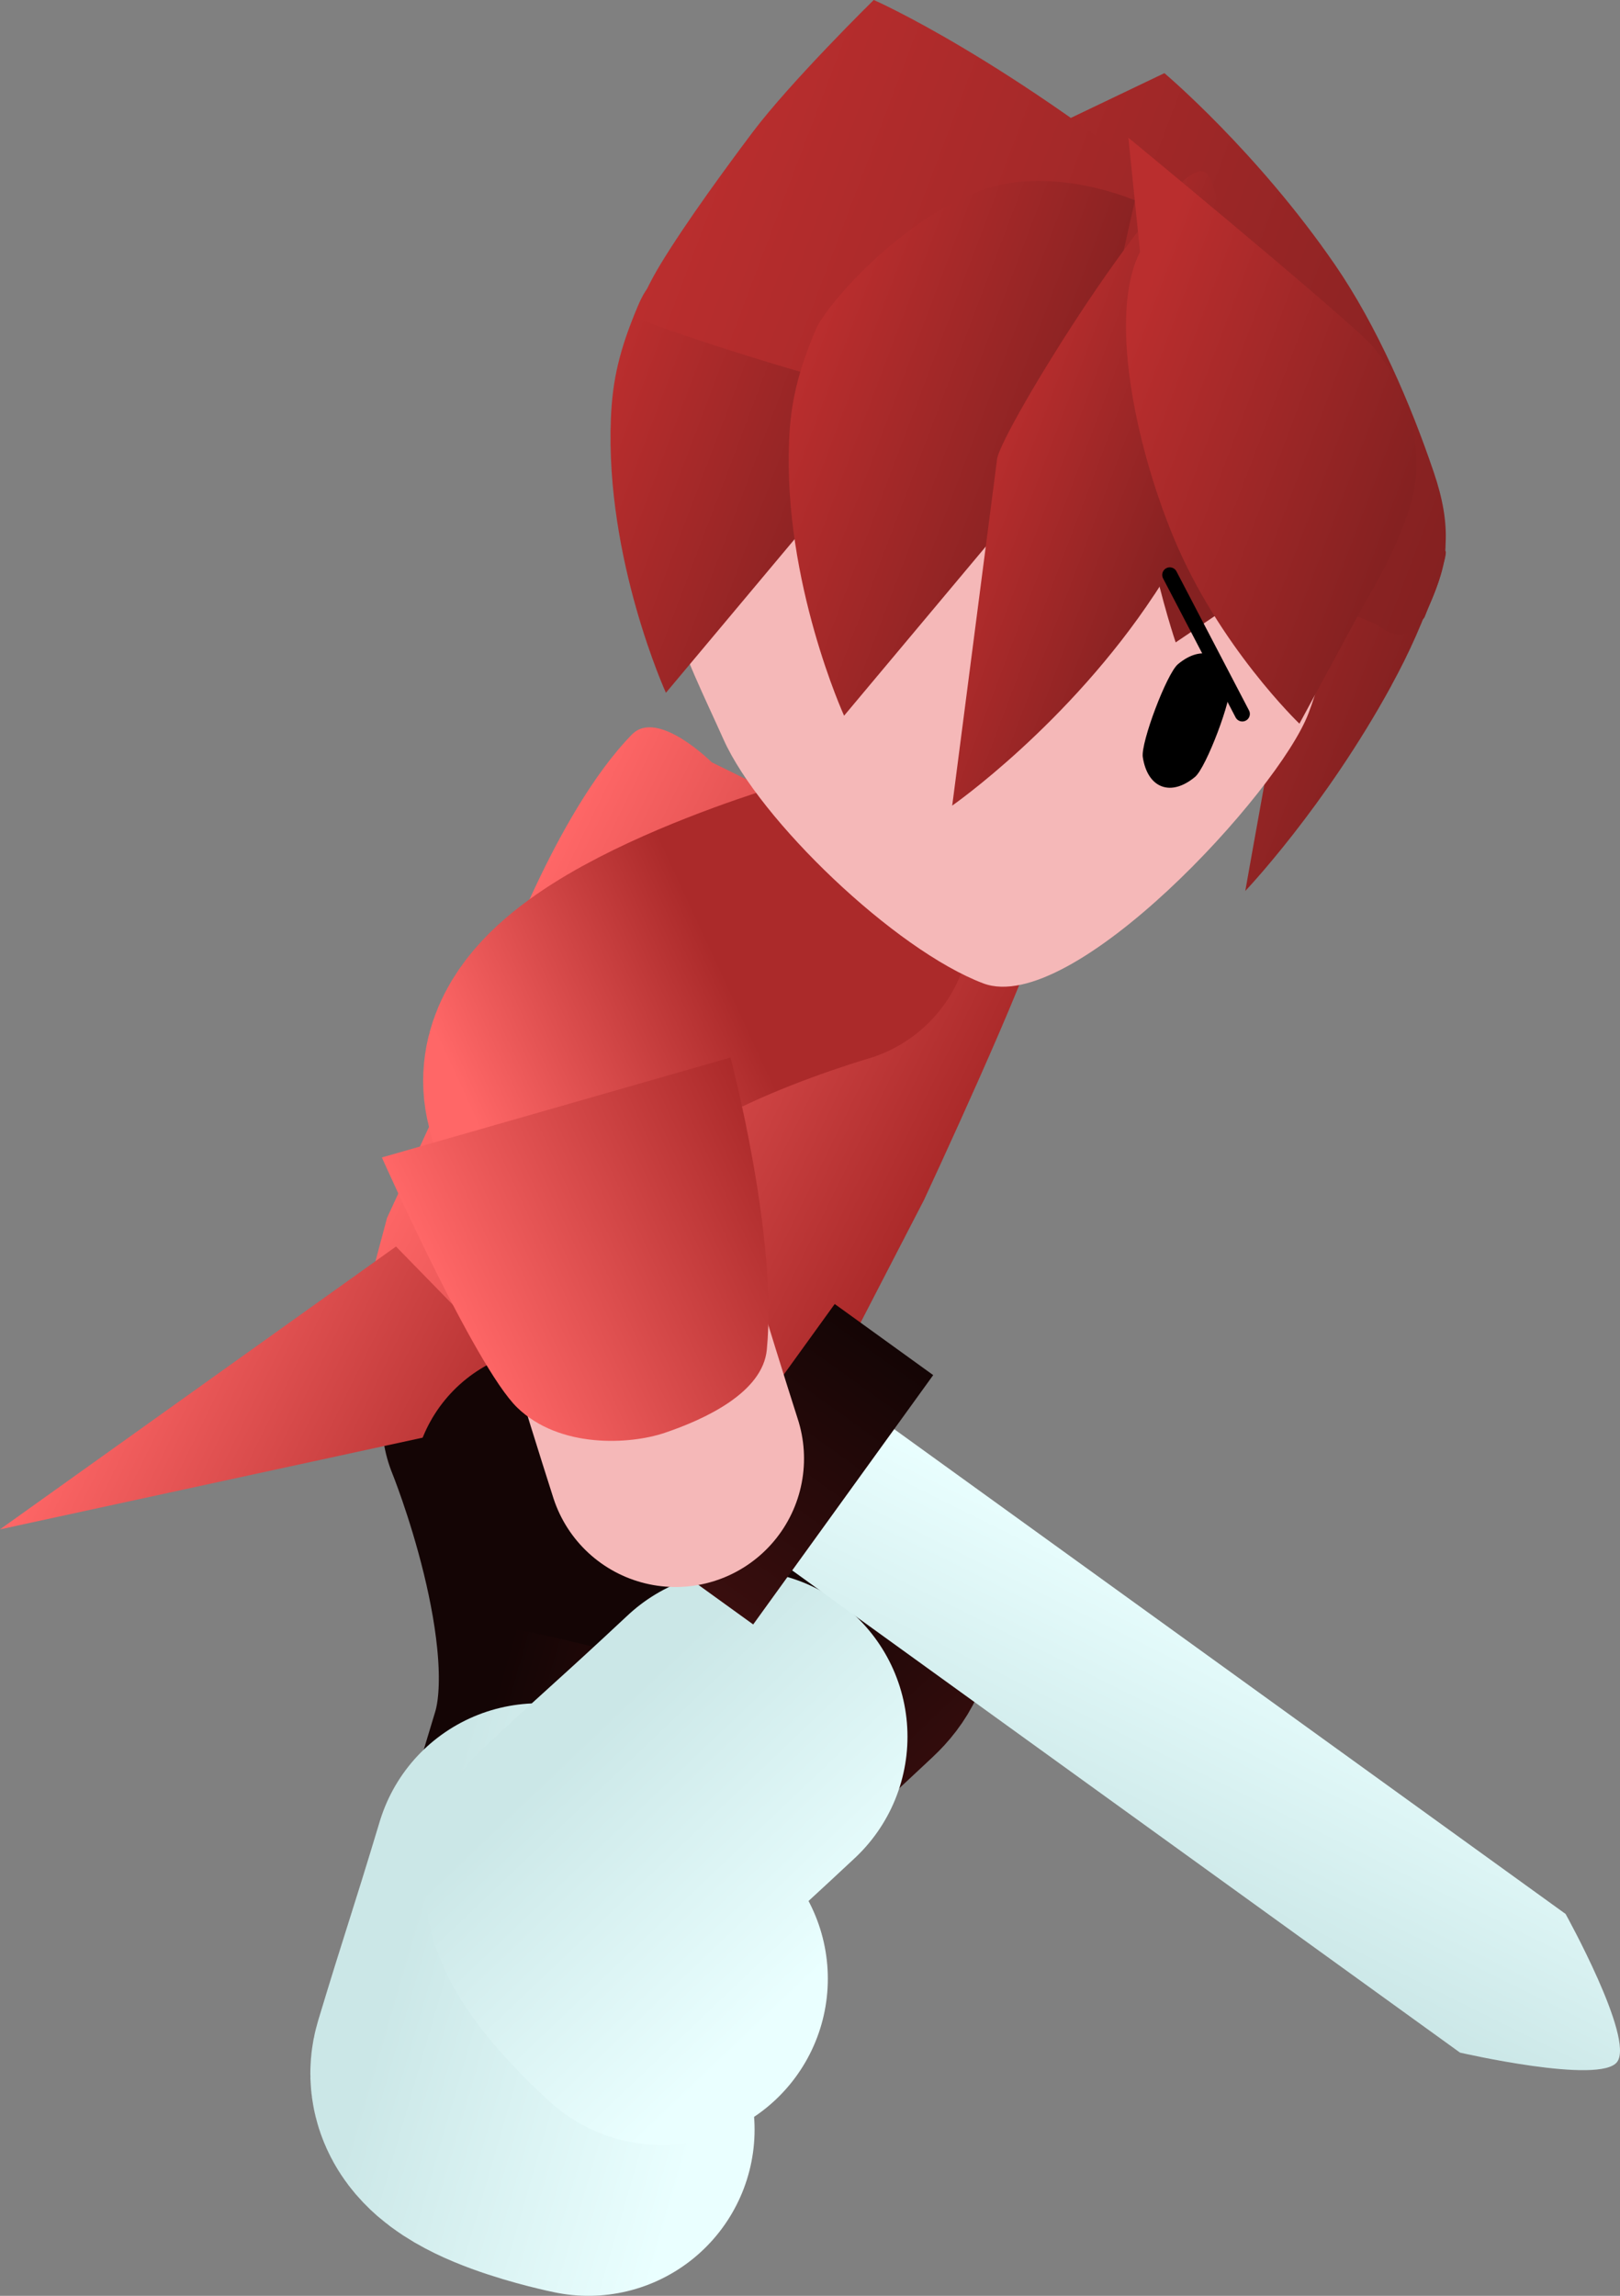 <svg version="1.1" xmlns="http://www.w3.org/2000/svg" xmlns:xlink="http://www.w3.org/1999/xlink" width="53.61" height="75.97" viewBox="0,0,53.61,75.97"><rect x="0" y="0" width="53.61" height="75.97" fill="#808080" stroke="none"/><defs><linearGradient x1="231.013" y1="171.186" x2="239.782" y2="174.842" gradientUnits="userSpaceOnUse" id="color-1"><stop offset="0" stop-color="#ff6767"/><stop offset="1" stop-color="#ab2a2a"/></linearGradient><linearGradient x1="226.058" y1="182.453" x2="237.467" y2="187.21" gradientUnits="userSpaceOnUse" id="color-2"><stop offset="0" stop-color="#ff6767"/><stop offset="1" stop-color="#ab2a2a"/></linearGradient><linearGradient x1="228.03" y1="198.697" x2="237.15" y2="201.358" gradientUnits="userSpaceOnUse" id="color-3"><stop offset="0" stop-color="#140505"/><stop offset="1" stop-color="#390e0e"/></linearGradient><linearGradient x1="225.126" y1="206.796" x2="235.686" y2="209.878" gradientUnits="userSpaceOnUse" id="color-4"><stop offset="0" stop-color="#cbe7e7"/><stop offset="1" stop-color="#eaffff"/></linearGradient><linearGradient x1="227.62" y1="175.382" x2="242.084" y2="182.496" gradientUnits="userSpaceOnUse" id="color-5"><stop offset="0" stop-color="#ff6767"/><stop offset="1" stop-color="#ab2a2a"/></linearGradient><linearGradient x1="214.944" y1="186.41" x2="228.143" y2="192.902" gradientUnits="userSpaceOnUse" id="color-6"><stop offset="0" stop-color="#ff6767"/><stop offset="1" stop-color="#ab2a2a"/></linearGradient><linearGradient x1="229.815" y1="193.781" x2="240.918" y2="199.242" gradientUnits="userSpaceOnUse" id="color-7"><stop offset="0" stop-color="#ff6767"/><stop offset="1" stop-color="#ab2a2a"/></linearGradient><linearGradient x1="237.801" y1="194.198" x2="244.349" y2="201.08" gradientUnits="userSpaceOnUse" id="color-8"><stop offset="0" stop-color="#140505"/><stop offset="1" stop-color="#390e0e"/></linearGradient><linearGradient x1="231.182" y1="199.629" x2="238.764" y2="207.598" gradientUnits="userSpaceOnUse" id="color-9"><stop offset="0" stop-color="#cbe7e7"/><stop offset="1" stop-color="#eaffff"/></linearGradient><linearGradient x1="234.147" y1="185.802" x2="232.286" y2="188.396" gradientUnits="userSpaceOnUse" id="color-10"><stop offset="0" stop-color="#140505"/><stop offset="1" stop-color="#390e0e"/></linearGradient><linearGradient x1="254.567" y1="195.9" x2="250.016" y2="205.064" gradientUnits="userSpaceOnUse" id="color-11"><stop offset="0" stop-color="#eaffff"/><stop offset="1" stop-color="#cbe7e7"/></linearGradient><linearGradient x1="241.058" y1="186.477" x2="235.119" y2="194.756" gradientUnits="userSpaceOnUse" id="color-12"><stop offset="0" stop-color="#140505"/><stop offset="1" stop-color="#390e0e"/></linearGradient><linearGradient x1="224.386" y1="172.435" x2="233.008" y2="168.448" gradientUnits="userSpaceOnUse" id="color-13"><stop offset="0" stop-color="#ff6767"/><stop offset="1" stop-color="#ab2a2a"/></linearGradient><linearGradient x1="227.021" y1="186.035" x2="237.789" y2="181.055" gradientUnits="userSpaceOnUse" id="color-14"><stop offset="0" stop-color="#ff6767"/><stop offset="1" stop-color="#ab2a2a"/></linearGradient><linearGradient x1="248.447" y1="159.9" x2="258.519" y2="163.71" gradientUnits="userSpaceOnUse" id="color-15"><stop offset="0" stop-color="#ba2e2e"/><stop offset="1" stop-color="#852121"/></linearGradient><linearGradient x1="235.551" y1="146.832" x2="261.262" y2="156.557" gradientUnits="userSpaceOnUse" id="color-16"><stop offset="0" stop-color="#ba2e2e"/><stop offset="1" stop-color="#852121"/></linearGradient><linearGradient x1="233.898" y1="157.739" x2="255.117" y2="165.765" gradientUnits="userSpaceOnUse" id="color-17"><stop offset="0" stop-color="#ffd499"/><stop offset="1" stop-color="#ffd599"/></linearGradient><linearGradient x1="231.006" y1="157.321" x2="239.864" y2="160.671" gradientUnits="userSpaceOnUse" id="color-18"><stop offset="0" stop-color="#ba2e2e"/><stop offset="1" stop-color="#852121"/></linearGradient><linearGradient x1="234.906" y1="147.153" x2="261.076" y2="157.052" gradientUnits="userSpaceOnUse" id="color-19"><stop offset="0" stop-color="#ba2e2e"/><stop offset="1" stop-color="#852121"/></linearGradient><linearGradient x1="236.902" y1="158.08" x2="245.76" y2="161.43" gradientUnits="userSpaceOnUse" id="color-20"><stop offset="0" stop-color="#ba2e2e"/><stop offset="1" stop-color="#852121"/></linearGradient><linearGradient x1="244.103" y1="157.918" x2="250.931" y2="160.501" gradientUnits="userSpaceOnUse" id="color-21"><stop offset="0" stop-color="#ba2e2e"/><stop offset="1" stop-color="#852121"/></linearGradient><linearGradient x1="247.971" y1="156.482" x2="257.816" y2="160.206" gradientUnits="userSpaceOnUse" id="color-22"><stop offset="0" stop-color="#ba2e2e"/><stop offset="1" stop-color="#852121"/></linearGradient></defs><g transform="translate(-211.814,-142.165)"><g data-paper-data="{&quot;isPaintingLayer&quot;:true}" fill-rule="nonzero" stroke-linejoin="miter" stroke-miterlimit="10" stroke-dasharray="" stroke-dashoffset="0" style="mix-blend-mode: normal"><g><path d="M231.394,192.745c0,0 1.124,-8.849 1.66,-11.257c0.636,-2.857 6.792,-7.845 6.792,-7.845" fill="none" stroke="#f5b8b8" stroke-width="8.5" stroke-linecap="round"/><path d="M232.276,184.509c0.164,-0.815 0.078,-1.357 0.633,-3.286c0.574,-1.994 7.568,-7.744 7.568,-7.744" fill="none" stroke="url(#color-1)" stroke-width="9.5" stroke-linecap="round"/><path d="M227.659,188.263c-0.602,-1.857 -0.101,-9.408 -0.101,-9.408l11.746,2.456c0,0 -1.356,5.935 -3.444,9.112c-0.786,1.196 -2.896,1.079 -4.27,0.859c-1.205,-0.193 -3.328,-1.162 -3.931,-3.019z" fill="url(#color-2)" stroke="none" stroke-width="0" stroke-linecap="butt"/></g><g fill="none" stroke-linecap="round"><path d="M230.866,212.393c0,0 -3.568,-0.723 -3.249,-1.781c0.786,-2.606 2.274,-7.539 3.15,-10.444c1.247,-4.135 -1.564,-11.018 -1.564,-11.018" stroke="url(#color-3)" stroke-width="9.5"/><path d="M231.285,212.635c0,0 -4.039,-0.819 -3.678,-2.016c0.89,-2.95 1.047,-3.302 2.039,-6.591" stroke="url(#color-4)" stroke-width="11"/></g><g stroke-width="0" stroke-linecap="butt"><path d="M232.73,166.467c0.845,-0.863 2.637,0.923 2.637,0.923l8.392,4.128c0,0 2.517,0.446 2.373,1.541c-0.144,1.095 -3.739,8.81 -3.739,8.81l-4.081,7.894l-1.355,1.949l-6.881,-3.011l-6.16,-3.59l0.705,-2.642l3.582,-7.766c0,0 1.96,-5.616 4.526,-8.236z" fill="url(#color-5)" stroke="#001966"/><path d="M211.814,192.773l13.105,-9.36l5.246,5.378z" fill="url(#color-6)" stroke="none"/><path d="M231.837,189.67l6.453,0.377l-0.502,15.559z" data-paper-data="{&quot;index&quot;:null}" fill="url(#color-7)" stroke="none"/></g><g fill="none" stroke-linecap="round"><path d="M230.21,191.505c0,0 12.373,2.39 9.218,5.339c-2.217,2.072 -5.982,5.59 -7.97,7.449c-0.807,0.754 1.915,3.172 1.915,3.172" stroke="url(#color-8)" stroke-width="9.5"/><path d="M233.709,207.643c0,0 -3.081,-2.737 -2.168,-3.591c2.251,-2.104 2.295,-2.073 4.804,-4.419" stroke="url(#color-9)" stroke-width="11"/></g><g stroke="none" stroke-linecap="butt"><path d="M230.758,183.371l6.771,4.889l-1.854,2.568l-6.771,-4.889z" fill="url(#color-10)" stroke-width="0"/><path d="M240.998,189.163l22.625,16.336c0,0 2.28,4.103 1.709,4.893c-0.554,0.767 -5.203,-0.305 -5.203,-0.305l-22.507,-16.25z" fill="url(#color-11)" stroke-width="0.5"/><path d="M239.437,185.315l3.259,2.353l-5.957,8.251l-3.259,-2.353z" fill="url(#color-12)" stroke-width="0"/></g><g><path d="M234.171,190.43c0,0 -2.224,-6.926 -3.088,-10.475c-0.886,-3.641 7.417,-7.355 7.417,-7.355" fill="none" stroke="#f5b8b8" stroke-width="8.5" stroke-linecap="round"/><path d="M231.413,181.3c-0.278,-0.771 -0.081,-0.277 -0.801,-3.026c-0.766,-2.925 8.587,-5.634 8.587,-5.634" fill="none" stroke="url(#color-13)" stroke-width="9.5" stroke-linecap="round"/><path d="M228.928,188.741c-1.399,-1.362 -4.477,-8.275 -4.477,-8.275l11.536,-3.306c0,0 1.568,5.883 1.203,9.667c-0.137,1.424 -2.059,2.305 -3.377,2.751c-1.156,0.391 -3.486,0.524 -4.885,-0.837z" fill="url(#color-14)" stroke="none" stroke-width="0" stroke-linecap="butt"/></g><g stroke-linecap="butt"><path d="M257.861,164.848c-2.205,4.037 -4.837,6.799 -4.837,6.799c0,0 1.342,-7.6 1.757,-9.486c0.156,-0.71 -1.254,-5.422 -1.254,-5.422c0,0 -2.843,-5.858 -1.476,-5.491c1.057,0.284 7.327,9.376 7.327,9.376c0,0 0.597,-0.859 0.054,0.652c-0.543,1.511 -0.972,2.473 -1.572,3.57z" data-paper-data="{&quot;index&quot;:null}" fill="url(#color-15)" stroke="none" stroke-width="0"/><path d="M258.995,162.439c-0.814,1.649 -2.007,-0.039 -2.007,-0.039c0,0 -1.262,-2.556 -3.34,-3.895c-2.053,-1.324 -4.912,-1.427 -6.81,-2.202c-4.056,-1.658 -13.518,-3.574 -13.518,-3.574l17.027,-8.143c0,0 3.058,2.577 5.646,6.341c1.399,2.035 2.512,4.632 3.269,6.867c0.586,1.731 0.546,2.998 -0.268,4.646z" fill="url(#color-16)" stroke="none" stroke-width="0"/><path d="M248.545,151.077c2.928,1.107 5.127,3.307 6.317,5.965c1.189,2.659 1.369,5.778 0.255,8.723c-0.986,2.608 -7.838,10.048 -10.765,8.94c-2.928,-1.107 -7.405,-5.411 -8.594,-8.07c-1.189,-2.659 -2.974,-5.951 -1.86,-8.896c1.114,-2.945 3.312,-5.164 5.964,-6.37c2.651,-1.206 5.756,-1.399 8.684,-0.292z" fill="#f5b8b8" stroke="url(#color-17)" stroke-width="0"/><path d="M252.524,164.799c0.072,0.477 -0.793,2.765 -1.163,3.074c-0.371,0.31 -0.768,0.438 -1.106,0.31c-0.337,-0.128 -0.55,-0.487 -0.623,-0.965c-0.072,-0.477 0.793,-2.765 1.163,-3.074c0.371,-0.31 0.768,-0.438 1.106,-0.31c0.337,0.128 0.55,0.487 0.623,0.965z" data-paper-data="{&quot;index&quot;:null}" fill="#000000" stroke="none" stroke-width="1.301"/><path d="M232.921,152.296c0.61,-1.438 0.813,-0.307 0.813,-0.307c0,0 3.149,-4.067 6.215,-4.826c3.785,-0.937 7.704,1.425 8.52,1.797c1.05,0.477 -6.703,6.682 -6.703,6.682l-7.915,9.448c0,0 -2.012,-4.415 -1.821,-9.08c0.052,-1.268 0.282,-2.275 0.891,-3.713z" data-paper-data="{&quot;index&quot;:null}" fill="url(#color-18)" stroke="none" stroke-width="0"/><path d="M258.966,162.566c-0.123,0.324 -1.189,0.429 -1.189,0.429c0,0 -1.119,-0.463 -2.268,-0.938c-1.568,-0.648 0.817,-3.263 -3.724,-5.14c-1.825,-0.755 -6.155,-0.608 -8.716,-1.201c-5.833,-1.351 -10.25,-3.039 -10.25,-3.039c0,0 0.261,-0.795 0.861,-1.782c0.858,-1.412 2.235,-3.283 3.035,-4.348c1.27,-1.687 4.013,-4.383 4.013,-4.383c0,0 4.392,1.915 10.644,7.039c4.262,3.493 7.781,7.63 8.254,10.853c0.122,0.831 -0.42,1.875 -0.66,2.509z" fill="url(#color-19)" stroke="none" stroke-width="0"/><path d="M238.817,153.055c0.331,-0.781 2.854,-3.711 5.605,-4.635c2.312,-0.776 4.95,0.376 4.95,0.376l-1.71,7.604l-7.915,9.448c0,0 -2.012,-4.415 -1.821,-9.08c0.052,-1.268 0.282,-2.275 0.891,-3.713z" data-paper-data="{&quot;index&quot;:null}" fill="url(#color-20)" stroke="none" stroke-width="0"/><path d="M250.304,150.855c0.631,-1.083 0.783,0.085 0.783,0.085l7.492,7.182l-7.859,5.3c0,0 -1.749,-5.12 -1.397,-9.457c0.096,-1.179 0.35,-2.028 0.982,-3.11z" fill="#852121" stroke="none" stroke-width="0"/><path d="M250.019,161.835c-2.839,4.301 -6.694,6.988 -6.694,6.988c0,0 1.193,-9.216 1.485,-11.464c0.121,-0.937 5.647,-9.839 6.821,-9.52c0.985,0.268 0.837,8.434 0.255,10.107c-0.582,1.673 -1.095,2.72 -1.866,3.889z" data-paper-data="{&quot;index&quot;:null}" fill="url(#color-21)" stroke="none" stroke-width="0"/><path d="M249.154,146.721c0,0 6.543,5.393 7.941,6.752c0.395,0.384 1.726,2.099 1.583,4.375c-0.108,1.728 -1.663,4.202 -1.663,4.202l-2.2,4.062c0,0 -2.68,-2.566 -4.174,-6.187c-1.282,-3.106 -2.144,-7.387 -1.1,-9.428z" fill="url(#color-22)" stroke="none" stroke-width="0"/></g><path d="M250.525,161.189l2.4,4.6" fill="none" stroke="#000000" stroke-width="0.5" stroke-linecap="round"/></g></g></svg><!--rotationCenter:28.185745000000026:37.83496500000007-->